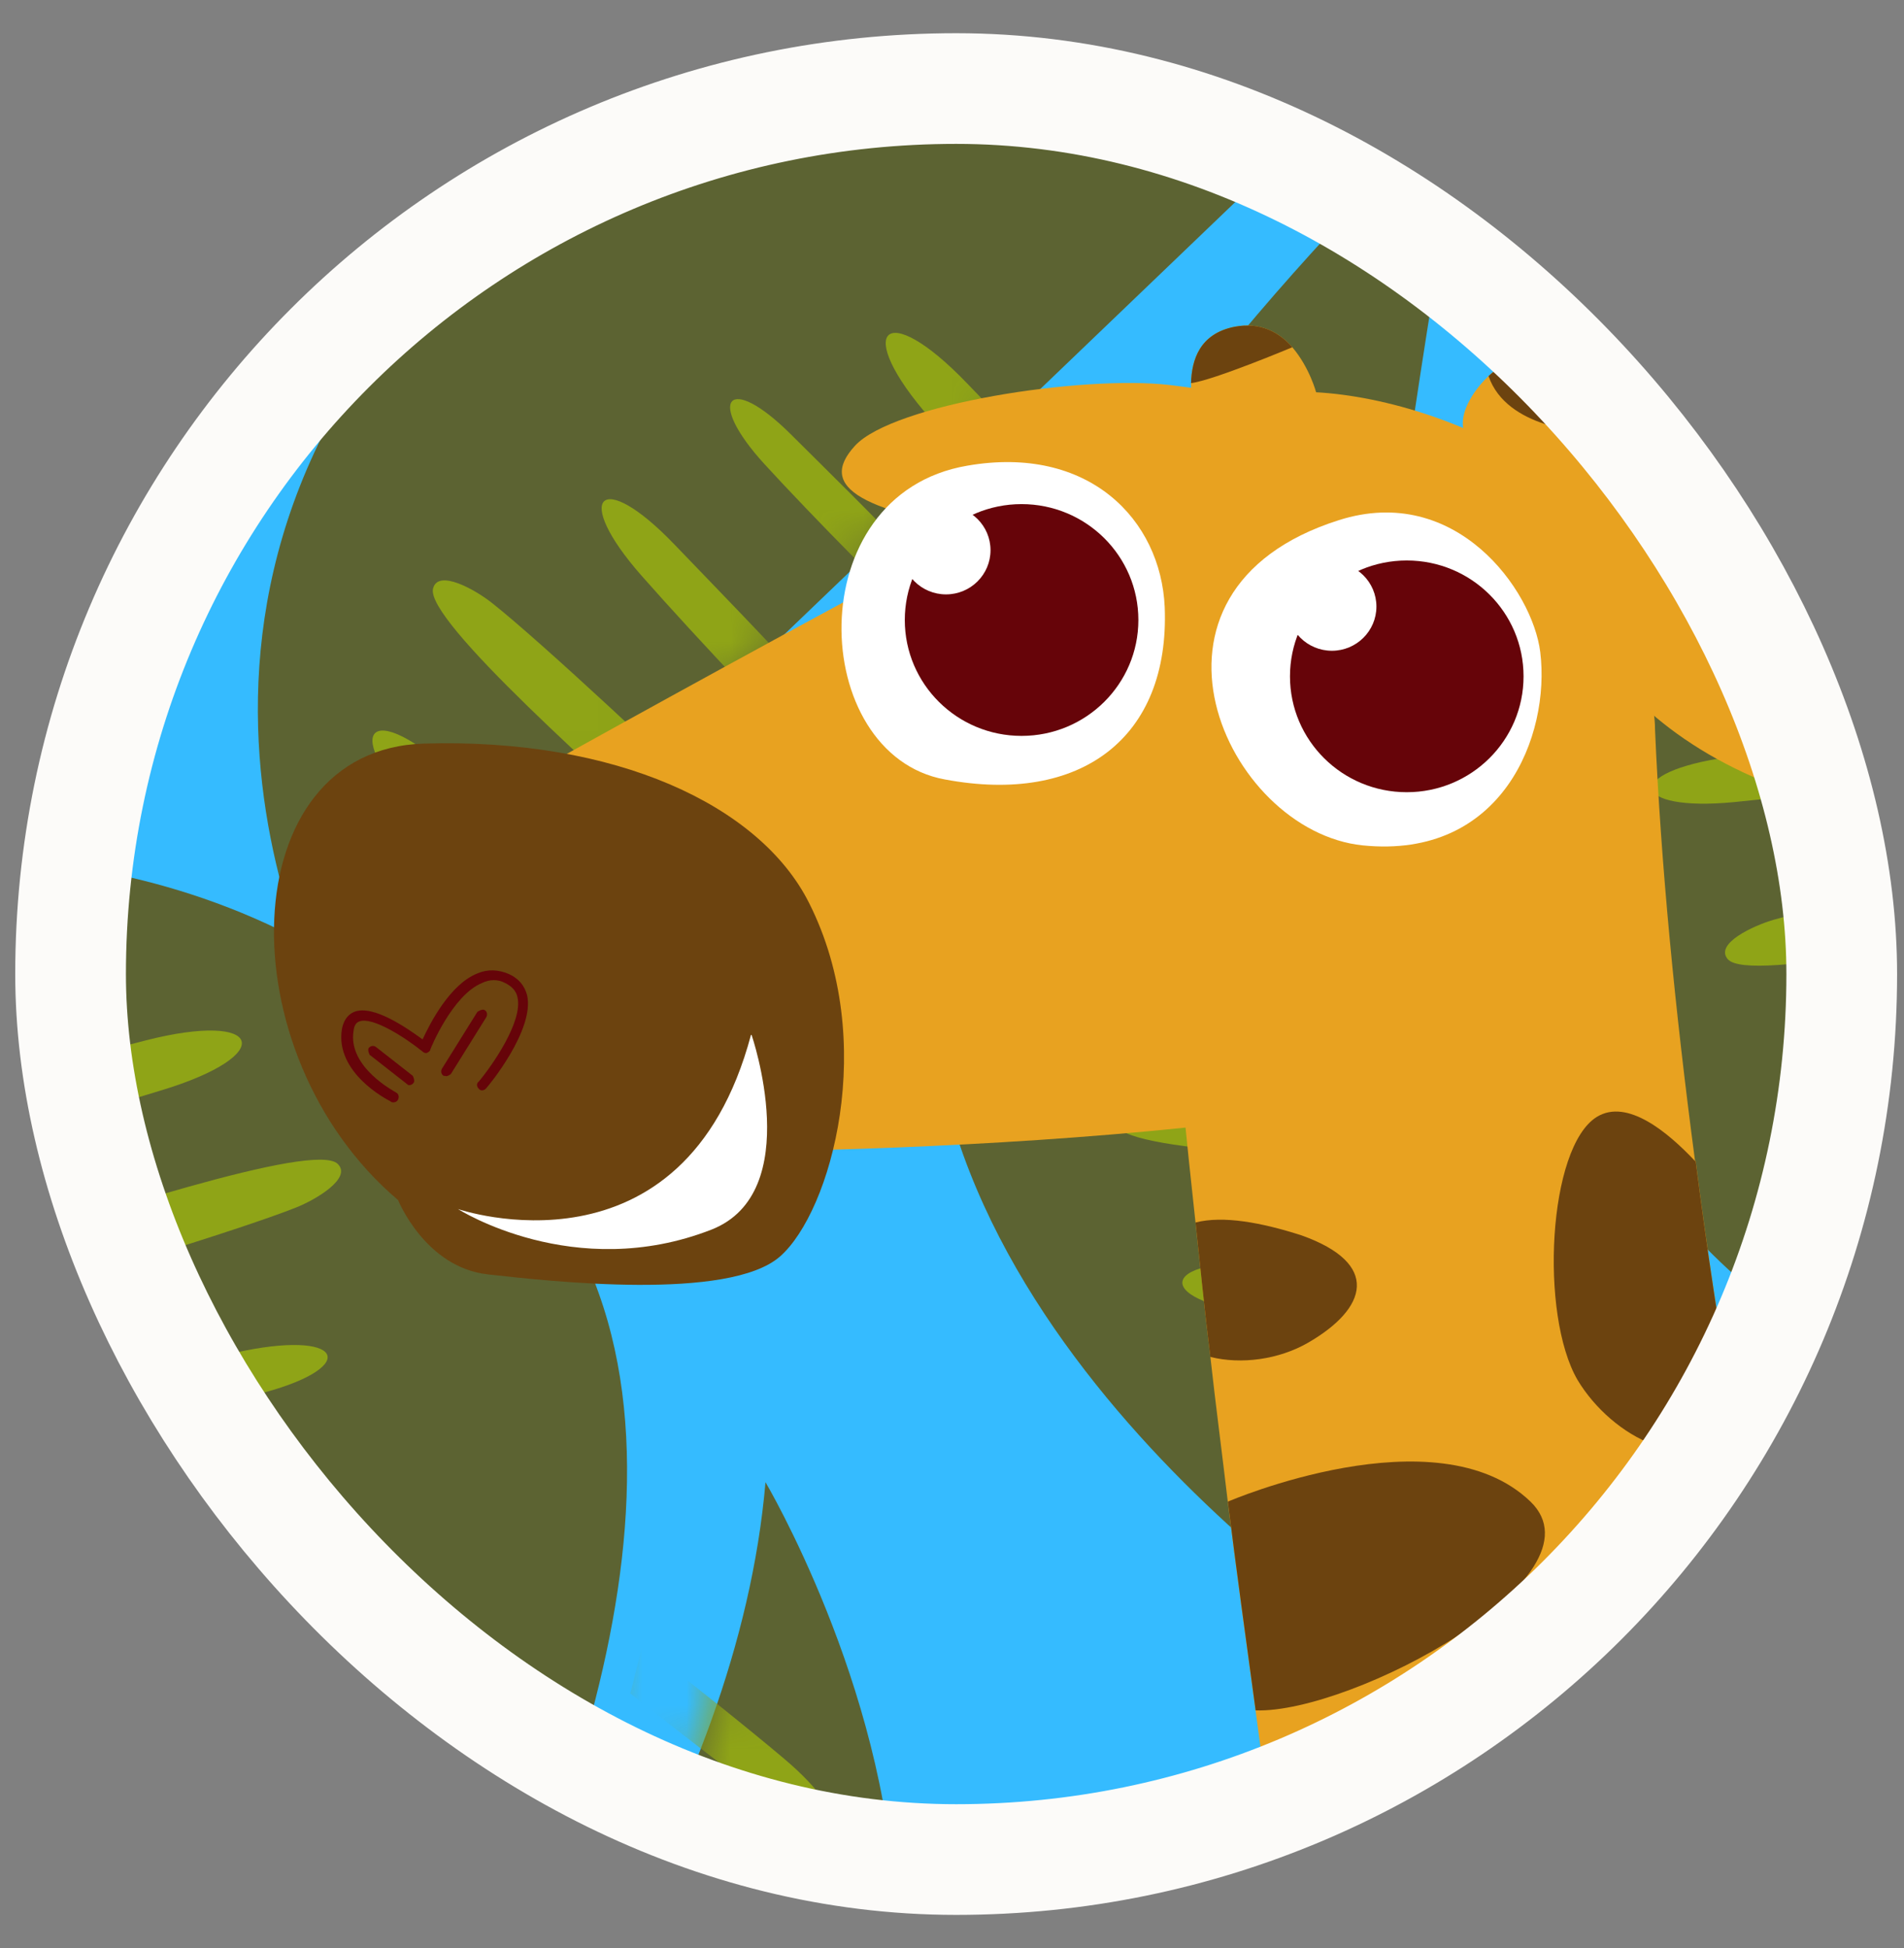 <svg width="43" height="44" viewBox="0 0 43 44" fill="none" xmlns="http://www.w3.org/2000/svg">
<rect x="0" y="0" width="43" height="44" fill="#808080" stroke="none"/>
<g clip-path="url(#clip0_1_8536)">
<rect x="1.594" y="2" width="40" height="40" rx="20" fill="#35BBFF"/>
<path fill-rule="evenodd" clip-rule="evenodd" d="M8.775 49.36C11.227 45.099 15.858 35.733 13.522 29.21C9.881 19.05 -0.474 19.407 -0.474 19.407L6.88 49.544L4.976 49.729C3.716 45.166 0.413 35.234 -5.211 31.812C-12.987 27.084 -24.234 33.062 -24.234 33.062C-24.234 33.062 -14.297 38.178 -7.54 41.988C-5.045 43.396 0.25 47.665 3.292 50.174L1.69 51.447C-1.291 48.984 -6.572 45.084 -11.587 43.731C-18.994 41.735 -24.426 45.839 -24.426 45.839C-24.426 45.839 -13.219 53.515 2.946 54.162C3.113 55.411 3.362 59.019 2.351 66.662C1.376 74.053 -1.076 90.614 -1.076 90.614L2.959 91.453C2.959 91.453 5.806 75.631 6.514 70.49C6.962 67.236 7.723 59.9 8.237 54.791C28.097 51.734 17.288 33.477 17.288 33.477C16.657 40.802 11.476 47.733 8.61 51.043C8.712 50.015 8.773 49.389 8.775 49.36Z" fill="#5C6332"/>
<mask id="mask0_1_8536" style="mask-type:alpha" maskUnits="userSpaceOnUse" x="-25" y="19" width="46" height="73">
<path fill-rule="evenodd" clip-rule="evenodd" d="M8.775 49.36C11.227 45.099 15.858 35.733 13.522 29.21C9.88 19.05 -0.474 19.407 -0.474 19.407L6.88 49.544L4.976 49.729C3.716 45.166 0.413 35.234 -5.211 31.812C-12.988 27.084 -24.235 33.062 -24.235 33.062C-24.235 33.062 -14.298 38.178 -7.54 41.988C-5.046 43.396 0.25 47.665 3.291 50.174L1.69 51.447C-1.291 48.983 -6.573 45.083 -11.587 43.731C-18.994 41.735 -24.426 45.839 -24.426 45.839C-24.426 45.839 -13.219 53.515 2.946 54.162C3.112 55.41 3.362 59.018 2.351 66.662C1.376 74.053 -1.077 90.614 -1.077 90.614L2.958 91.453C2.958 91.453 5.806 75.631 6.514 70.49C6.961 67.236 7.723 59.899 8.237 54.79C28.096 51.733 17.287 33.477 17.287 33.477C16.656 40.801 11.476 47.733 8.61 51.043C8.711 50.015 8.772 49.389 8.775 49.36Z" fill="#68BC98"/>
</mask>
<g mask="url(#mask0_1_8536)">
<path d="M-4.953 26.633C-4.425 27.151 0.671 25.522 3.622 24.633C6.299 23.826 5.941 22.822 3.29 23.499C1.321 23.999 -2.692 25.16 -3.992 25.657C-4.439 25.827 -5.285 26.308 -4.953 26.633Z" fill="#8FA417"/>
<path d="M-1.756 32.841C-1.325 33.313 3.164 32.138 5.757 31.505C8.111 30.929 7.847 30.045 5.523 30.507C3.795 30.851 0.271 31.673 -0.876 32.04C-1.271 32.165 -2.025 32.543 -1.756 32.841Z" fill="#8FA417"/>
<path d="M0.291 36.274C0.693 36.678 4.418 35.61 6.575 35.032C8.532 34.509 8.242 33.75 6.302 34.175C4.861 34.491 1.926 35.241 0.978 35.572C0.653 35.686 0.039 36.021 0.291 36.274Z" fill="#8FA417"/>
<path d="M7.626 26.287C7.094 25.775 2.015 27.475 -0.921 28.403C-3.587 29.245 -3.214 30.245 -0.576 29.534C1.386 29.006 5.381 27.79 6.674 27.278C7.123 27.102 7.961 26.61 7.626 26.287Z" fill="#8FA417"/>
<path d="M1.917 38.678C3.178 38.384 4.456 38.102 5.325 37.93C7.927 37.411 8.223 38.403 5.589 39.047C4.636 39.279 3.451 39.58 2.275 39.857C2.147 39.445 2.021 39.034 1.917 38.678Z" fill="#8FA417"/>
<path d="M14.237 38.25C14.328 37.89 14.417 37.523 14.509 37.16C15.622 38.016 16.931 39.066 17.709 39.723C19.414 41.162 18.916 41.874 17.111 40.479C16.289 39.845 15.213 39.029 14.237 38.25ZM13.446 41.385C13.528 41.069 13.62 40.703 13.723 40.3C15.56 41.682 17.528 43.231 17.461 43.677C17.406 44.051 16.679 43.728 16.353 43.518C15.781 43.149 14.59 42.264 13.446 41.385ZM11.003 46.1C11.853 46.786 13.025 47.78 13.675 48.365C14.88 49.451 14.509 50.002 13.235 48.954C12.485 48.335 11.429 47.487 10.619 46.762C10.747 46.539 10.877 46.317 11.003 46.1ZM9.582 48.541C9.915 48.84 10.217 49.12 10.464 49.35C12.044 50.831 11.523 51.496 9.845 50.053C9.611 49.852 9.352 49.63 9.082 49.402C9.243 49.125 9.41 48.836 9.582 48.541ZM12.226 44.023C12.402 43.726 12.56 43.464 12.689 43.248C13.583 44.02 14.595 44.923 15.208 45.498C16.617 46.82 16.156 47.414 14.656 46.125C13.963 45.53 13.047 44.757 12.226 44.023Z" fill="#8FA417"/>
</g>
<path fill-rule="evenodd" clip-rule="evenodd" d="M29.166 0.736C24.249 0.75 13.825 1.438 9.352 6.728C2.385 14.972 7.885 23.753 7.885 23.753L30.276 2.283L31.389 3.836C28.072 7.214 21.134 15.051 20.992 21.632C20.799 30.731 31.61 37.466 31.61 37.466C31.61 37.466 31.055 26.304 30.965 18.546C30.933 15.682 31.972 8.961 32.619 5.071L34.525 5.819C33.887 9.633 33.159 16.159 34.503 21.177C36.488 28.587 42.762 31.23 42.762 31.23C42.762 31.23 43.786 17.684 36.243 3.371C37.24 2.601 40.236 0.577 47.358 -2.38C54.241 -5.241 69.802 -11.42 69.802 -11.42L68.505 -15.332C68.505 -15.332 53.386 -9.865 48.583 -7.901C45.543 -6.657 38.813 -3.638 34.135 -1.522C21.535 -17.174 11.156 1.33 11.156 1.33C17.81 -1.795 26.404 -0.787 30.705 0.033C29.742 0.471 29.165 0.735 29.165 0.735L29.166 0.736Z" fill="#5C6332"/>
<mask id="mask1_1_8536" style="mask-type:alpha" maskUnits="userSpaceOnUse" x="5" y="-16" width="65" height="54">
<path fill-rule="evenodd" clip-rule="evenodd" d="M29.166 0.736C24.249 0.75 13.825 1.438 9.352 6.728C2.386 14.972 7.885 23.753 7.885 23.753L30.276 2.284L31.39 3.837C28.072 7.215 21.135 15.051 20.993 21.632C20.8 30.731 31.61 37.467 31.61 37.467C31.61 37.467 31.055 26.304 30.965 18.547C30.933 15.683 31.973 8.961 32.619 5.072L34.525 5.82C33.887 9.633 33.159 16.16 34.503 21.177C36.489 28.587 42.763 31.23 42.763 31.23C42.763 31.23 43.787 17.684 36.243 3.372C37.24 2.602 40.237 0.578 47.358 -2.379C54.242 -5.24 69.802 -11.419 69.802 -11.419L68.505 -15.331C68.505 -15.331 53.387 -9.864 48.584 -7.9C45.544 -6.656 38.814 -3.638 34.135 -1.522C21.535 -17.173 11.156 1.331 11.156 1.331C17.81 -1.795 26.404 -0.787 30.705 0.034C29.742 0.472 29.165 0.735 29.165 0.735L29.166 0.736Z" fill="#68BC98"/>
</mask>
<g mask="url(#mask1_1_8536)">
<path d="M16.383 24.006C16.566 23.29 12.602 19.697 10.354 17.589C8.314 15.676 7.625 16.49 9.539 18.444C10.959 19.897 13.975 22.788 15.056 23.663C15.427 23.965 16.268 24.456 16.383 24.006Z" fill="#8FA417"/>
<path d="M20.153 18.127C20.345 17.518 17.078 14.223 15.23 12.296C13.552 10.548 12.919 11.219 14.485 12.998C15.648 14.322 18.126 16.959 19.018 17.767C19.325 18.047 20.029 18.509 20.153 18.127Z" fill="#8FA417"/>
<path d="M22.097 14.636C22.245 14.085 19.454 11.398 17.872 9.821C16.439 8.39 15.927 9.021 17.268 10.486C18.263 11.575 20.384 13.739 21.145 14.393C21.406 14.617 22.005 14.981 22.097 14.636Z" fill="#8FA417"/>
<path d="M9.78 13.294C9.603 14.011 13.62 17.553 15.895 19.629C17.959 21.514 18.638 20.69 16.7 18.763C15.26 17.331 12.205 14.483 11.114 13.621C10.737 13.321 9.89 12.842 9.78 13.294Z" fill="#8FA417"/>
<path d="M23.364 12.022C22.477 11.079 21.592 10.114 21.007 9.448C19.255 7.457 19.964 6.703 21.842 8.66C22.521 9.368 23.375 10.242 24.204 11.121C23.912 11.439 23.619 11.754 23.364 12.022Z" fill="#8FA417"/>
<path d="M37.542 29.515C37.221 28.849 31.875 28.674 28.802 28.522C26.014 28.383 26.014 29.45 28.734 29.706C30.754 29.896 34.919 30.147 36.308 30.115C36.785 30.104 37.741 29.934 37.542 29.515Z" fill="#8FA417"/>
<path d="M33.985 22.124C33.739 21.534 29.118 21.136 26.469 20.863C24.062 20.614 24.014 21.537 26.357 21.884C28.098 22.139 31.689 22.551 32.893 22.587C33.304 22.598 34.141 22.494 33.985 22.124Z" fill="#8FA417"/>
<path d="M33.218 18.198C32.974 17.684 29.112 17.439 26.888 17.259C24.87 17.096 24.889 17.909 26.856 18.16C28.32 18.347 31.332 18.626 32.336 18.631C32.68 18.631 33.369 18.523 33.218 18.198Z" fill="#8FA417"/>
<path d="M25.198 25.413C25.529 26.076 30.876 26.177 33.949 26.288C36.739 26.391 36.725 25.321 34.002 25.107C31.977 24.945 27.811 24.751 26.422 24.8C25.945 24.814 24.991 24.997 25.198 25.413Z" fill="#8FA417"/>
<path d="M32.493 15.385C31.209 15.239 29.909 15.077 29.034 14.946C26.41 14.558 26.466 13.526 29.163 13.803C30.138 13.904 31.355 14.019 32.556 14.153C32.536 14.588 32.517 15.015 32.493 15.385Z" fill="#8FA417"/>
<path d="M50.971 22.805C50.502 22.235 45.268 23.344 42.251 23.933C39.511 24.467 39.765 25.503 42.466 25.096C44.474 24.795 48.576 24.044 49.915 23.68C50.38 23.56 51.268 23.165 50.971 22.805Z" fill="#8FA417"/>
<path d="M46.631 16.525C46.25 16.009 41.672 16.73 39.033 17.1C36.636 17.437 36.809 18.343 39.166 18.116C40.917 17.948 44.502 17.488 45.681 17.235C46.083 17.148 46.868 16.848 46.631 16.525Z" fill="#8FA417"/>
<path d="M43.942 12.893C43.584 12.449 39.774 13.137 37.572 13.496C35.575 13.82 35.786 14.607 37.758 14.378C39.222 14.21 42.214 13.757 43.189 13.524C43.523 13.443 44.167 13.169 43.942 12.893Z" fill="#8FA417"/>
<path d="M39.019 21.663C39.497 22.227 44.713 21.047 47.724 20.416C50.457 19.845 50.189 18.813 47.493 19.255C45.49 19.582 41.399 20.389 40.063 20.772C39.603 20.905 38.719 21.311 39.019 21.663Z" fill="#8FA417"/>
<path d="M42.908 10.222C41.627 10.389 40.327 10.539 39.444 10.624C36.806 10.877 36.612 9.861 39.296 9.483C40.27 9.347 41.473 9.169 42.672 9.009C42.757 9.436 42.84 9.856 42.908 10.222Z" fill="#8FA417"/>
<path d="M16.819 1.578C16.462 1.679 16.1 1.786 15.74 1.889C15.923 0.497 16.174 -1.162 16.353 -2.165C16.744 -4.362 17.61 -4.287 17.308 -2.026C17.171 -0.998 17.004 0.342 16.819 1.578ZM19.928 0.691C19.613 0.778 19.25 0.882 18.85 0.995C19.126 -1.288 19.48 -3.767 19.899 -3.932C20.25 -4.072 20.335 -3.281 20.317 -2.893C20.285 -2.214 20.116 -0.739 19.928 0.691ZM25.233 0.441C25.4 -0.638 25.673 -2.15 25.854 -3.006C26.189 -4.593 26.852 -4.548 26.584 -2.921C26.424 -1.961 26.22 -0.622 25.998 0.441C25.741 0.443 25.484 0.441 25.233 0.441ZM28.058 0.448C28.149 0.009 28.24 -0.392 28.315 -0.721C28.805 -2.831 29.642 -2.713 29.234 -0.538C29.177 -0.235 29.115 0.1 29.053 0.449C28.733 0.448 28.399 0.448 28.058 0.448ZM22.823 0.424C22.478 0.421 22.172 0.415 21.92 0.412C22.14 -0.748 22.414 -2.077 22.604 -2.896C23.042 -4.777 23.787 -4.676 23.423 -2.732C23.256 -1.834 23.047 -0.654 22.823 0.424Z" fill="#8FA417"/>
</g>
<g clip-path="url(#clip1_1_8536)">
<path d="M34.827 73.699C33.982 71.501 32.918 66.671 31.81 60.684C31.446 58.659 31.067 56.519 30.703 54.292C30.426 52.614 30.149 50.922 29.887 49.187C29.697 48.001 29.522 46.844 29.362 45.673C28.998 43.316 28.663 40.944 28.357 38.645C28.138 37.04 27.919 35.464 27.73 33.931C27.599 32.817 27.453 31.718 27.337 30.662C27.205 29.607 27.103 28.58 27.001 27.626C26.564 23.663 26.316 20.467 26.316 18.616C26.316 9.838 37.377 12.239 37.377 16.476C37.508 19.513 37.829 22.81 38.281 26.223H38.295C38.543 28.175 38.849 30.156 39.184 32.152C39.344 33.121 39.519 34.09 39.694 35.059C39.913 36.259 40.146 37.445 40.379 38.645C41.049 42.043 41.778 45.398 42.536 48.609C43.017 50.706 43.512 52.73 43.993 54.653C44.532 56.765 45.057 58.76 45.538 60.597C45.829 61.653 46.092 62.65 46.354 63.576C47.447 67.466 48.321 70.315 48.744 71.602C51.483 79.743 37.698 81.247 34.827 73.713V73.699Z" fill="#E8A220"/>
<path d="M39.183 32.152C38.222 33.439 36.4 32.456 35.628 31.169C34.768 29.694 34.957 25.905 36.065 25.225C36.75 24.806 37.668 25.572 38.28 26.223H38.294C38.542 28.175 38.848 30.157 39.183 32.152Z" fill="#6C430F"/>
<path d="M28.357 38.631C28.139 37.026 27.92 35.449 27.73 33.916C27.73 33.916 32.452 31.878 34.565 33.916C36.314 35.608 30.543 38.703 28.357 38.631Z" fill="#6C430F"/>
<path d="M40.38 38.631C40.249 39.657 39.258 41.161 37.466 40.482C35.659 39.802 36.999 36.259 38.063 35.044C39.142 33.83 39.695 35.044 39.695 35.044C39.914 36.245 40.147 37.43 40.38 38.631Z" fill="#6C430F"/>
<path d="M33.283 42.564C34.536 42.492 34.726 41.089 34.114 40.221C33.502 39.354 32.715 39.18 32.263 40.366C31.811 41.552 31.899 42.622 33.298 42.55L33.283 42.564Z" fill="#6C430F"/>
<path d="M29.536 30.33C28.88 30.706 28.035 30.822 27.335 30.648C27.204 29.593 27.102 28.566 27 27.611C27.627 27.452 28.486 27.611 29.39 27.901C31.182 28.537 30.891 29.549 29.536 30.33Z" fill="#6C430F"/>
<path d="M22.819 12.08C19.423 11.588 18.447 11.01 19.307 10.07C20.166 9.13 24.436 8.465 26.418 8.696C28.298 8.928 29.231 9.173 29.362 9.781C29.493 10.388 27.22 12.716 22.819 12.08Z" fill="#E8A220"/>
<path d="M11.815 17.575C11.815 17.575 25.82 9.752 28.122 9.014C30.425 8.277 35.933 10.085 36.706 13.049C37.478 16.014 38.382 21.523 34.199 23.88C30.672 25.876 15.838 26.18 13.841 25.934C10.285 25.5 8.493 19.846 11.801 17.561L11.815 17.575Z" fill="#E8A220"/>
<path d="M39.796 17.619C43.454 19.138 44.824 19.065 44.707 17.446C44.59 15.826 40.947 12.428 38.849 11.488C36.867 10.606 35.774 10.302 35.191 10.938C34.608 11.575 35.074 15.667 39.796 17.634V17.619Z" fill="#E8A220"/>
<path d="M29.726 8.87L27.015 9.477C27.015 9.477 26.898 9.101 26.898 8.653C26.913 8.133 27.088 7.54 27.875 7.381C28.472 7.265 28.895 7.511 29.186 7.843C29.58 8.306 29.726 8.87 29.726 8.87Z" fill="#E8A220"/>
<path d="M29.186 7.843C29.186 7.843 27.394 8.595 26.898 8.653C26.913 8.133 27.088 7.54 27.875 7.381C28.472 7.265 28.895 7.511 29.186 7.843Z" fill="#6C430F"/>
<path d="M36.021 9.766H36.006C35.977 10.591 35.685 11.372 35.685 11.372C35.685 11.372 33.281 10.793 33.048 9.68C32.975 9.347 33.223 8.87 33.616 8.494C34.053 8.089 34.68 7.829 35.234 8.06C35.904 8.349 36.05 9.072 36.021 9.766Z" fill="#E8A220"/>
<path d="M36.022 9.766H36.007C35.788 9.766 34.025 9.68 33.617 8.494C34.054 8.089 34.681 7.829 35.235 8.06C35.905 8.349 36.051 9.072 36.022 9.766Z" fill="#6C430F"/>
<path d="M18.273 20.396C17.165 18.183 13.901 16.665 9.573 16.795C5.245 16.925 5.084 23.794 8.99 27.105C8.99 27.105 9.602 28.624 11.015 28.783C12.429 28.942 16.466 29.39 17.617 28.378C18.768 27.366 19.847 23.519 18.273 20.396Z" fill="#6C430F"/>
<path d="M16.974 23.375C16.974 23.375 18.198 26.932 16.071 27.771C12.967 28.985 10.344 27.308 10.344 27.308C10.344 27.308 15.444 29.058 16.96 23.375H16.974Z" fill="white"/>
<path d="M8.845 24.763C8.845 24.763 7.679 24.184 7.825 23.259C7.971 22.333 9.574 23.664 9.574 23.664C9.574 23.664 10.375 21.625 11.425 22.116C12.474 22.608 10.856 24.531 10.856 24.531C10.434 25.066 9.559 25.211 8.831 24.777L8.845 24.763Z" fill="#6C430F"/>
<path d="M8.8 24.864C8.742 24.835 7.562 24.228 7.722 23.244C7.766 22.999 7.897 22.897 7.999 22.854C8.436 22.68 9.223 23.244 9.544 23.476C9.704 23.129 10.156 22.232 10.782 21.986C11.015 21.885 11.263 21.899 11.496 22.001C11.715 22.102 11.846 22.261 11.904 22.478C12.079 23.259 11.03 24.532 10.972 24.589C10.928 24.633 10.855 24.647 10.811 24.589C10.768 24.546 10.753 24.474 10.811 24.43C11.103 24.083 11.817 23.071 11.686 22.521C11.657 22.377 11.555 22.276 11.409 22.203C11.249 22.116 11.059 22.116 10.884 22.203C10.214 22.478 9.718 23.693 9.718 23.707C9.718 23.736 9.675 23.765 9.646 23.779C9.616 23.794 9.573 23.779 9.544 23.751C9.15 23.432 8.407 22.955 8.115 23.071C8.072 23.085 7.999 23.129 7.984 23.288C7.853 24.112 8.932 24.662 8.946 24.676C9.004 24.705 9.019 24.777 8.99 24.835C8.961 24.893 8.902 24.907 8.844 24.893L8.8 24.864Z" fill="#660409"/>
<path d="M10.038 24.3C10.038 24.3 10.038 24.3 10.023 24.3C9.965 24.271 9.95 24.199 9.979 24.141L10.781 22.854C10.781 22.854 10.883 22.782 10.941 22.811C10.999 22.84 11.014 22.912 10.985 22.97L10.183 24.257C10.183 24.257 10.096 24.329 10.052 24.3H10.038Z" fill="#660409"/>
<path d="M9.207 24.488C9.207 24.488 9.178 24.488 9.178 24.474L8.347 23.823C8.347 23.823 8.289 23.707 8.333 23.664C8.376 23.621 8.435 23.606 8.493 23.649L9.324 24.3C9.324 24.3 9.382 24.416 9.338 24.459C9.309 24.503 9.251 24.517 9.207 24.503V24.488Z" fill="#660409"/>
<path d="M26.304 13.714C26.217 11.733 24.584 10.041 21.845 10.518C18.027 11.169 18.26 17.04 21.335 17.604C24.41 18.183 26.421 16.664 26.304 13.714Z" fill="white"/>
<path d="M23.071 16.621C24.528 16.621 25.709 15.449 25.709 14.004C25.709 12.558 24.528 11.386 23.071 11.386C21.614 11.386 20.434 12.558 20.434 14.004C20.434 15.449 21.614 16.621 23.071 16.621Z" fill="#660409"/>
<path d="M21.365 13.425C21.92 13.425 22.37 12.978 22.37 12.427C22.37 11.876 21.92 11.429 21.365 11.429C20.81 11.429 20.359 11.876 20.359 12.427C20.359 12.978 20.81 13.425 21.365 13.425Z" fill="white"/>
<path d="M34.785 14.727C34.61 13.324 32.876 10.909 30.238 11.748C25.211 13.339 27.673 18.776 30.777 19.094C33.925 19.412 35.018 16.621 34.785 14.727Z" fill="white"/>
<path d="M31.77 17.893C33.227 17.893 34.408 16.722 34.408 15.276C34.408 13.83 33.227 12.659 31.77 12.659C30.314 12.659 29.133 13.83 29.133 15.276C29.133 16.722 30.314 17.893 31.77 17.893Z" fill="#660409"/>
<path d="M30.08 14.698C30.635 14.698 31.085 14.251 31.085 13.7C31.085 13.149 30.635 12.702 30.08 12.702C29.524 12.702 29.074 13.149 29.074 13.7C29.074 14.251 29.524 14.698 30.08 14.698Z" fill="white"/>
</g>
</g>
<rect x="1.594" y="2" width="40" height="40" rx="20" stroke="#FCFBF9" stroke-width="2.5"/>
<defs>
<clipPath id="clip0_1_8536">
<rect x="1.594" y="2" width="40" height="40" rx="20" fill="white"/>
</clipPath>
<clipPath id="clip1_1_8536">
<rect width="42.917" height="71.25" fill="white" transform="translate(6.176 7.352)"/>
</clipPath>
</defs>
</svg>
